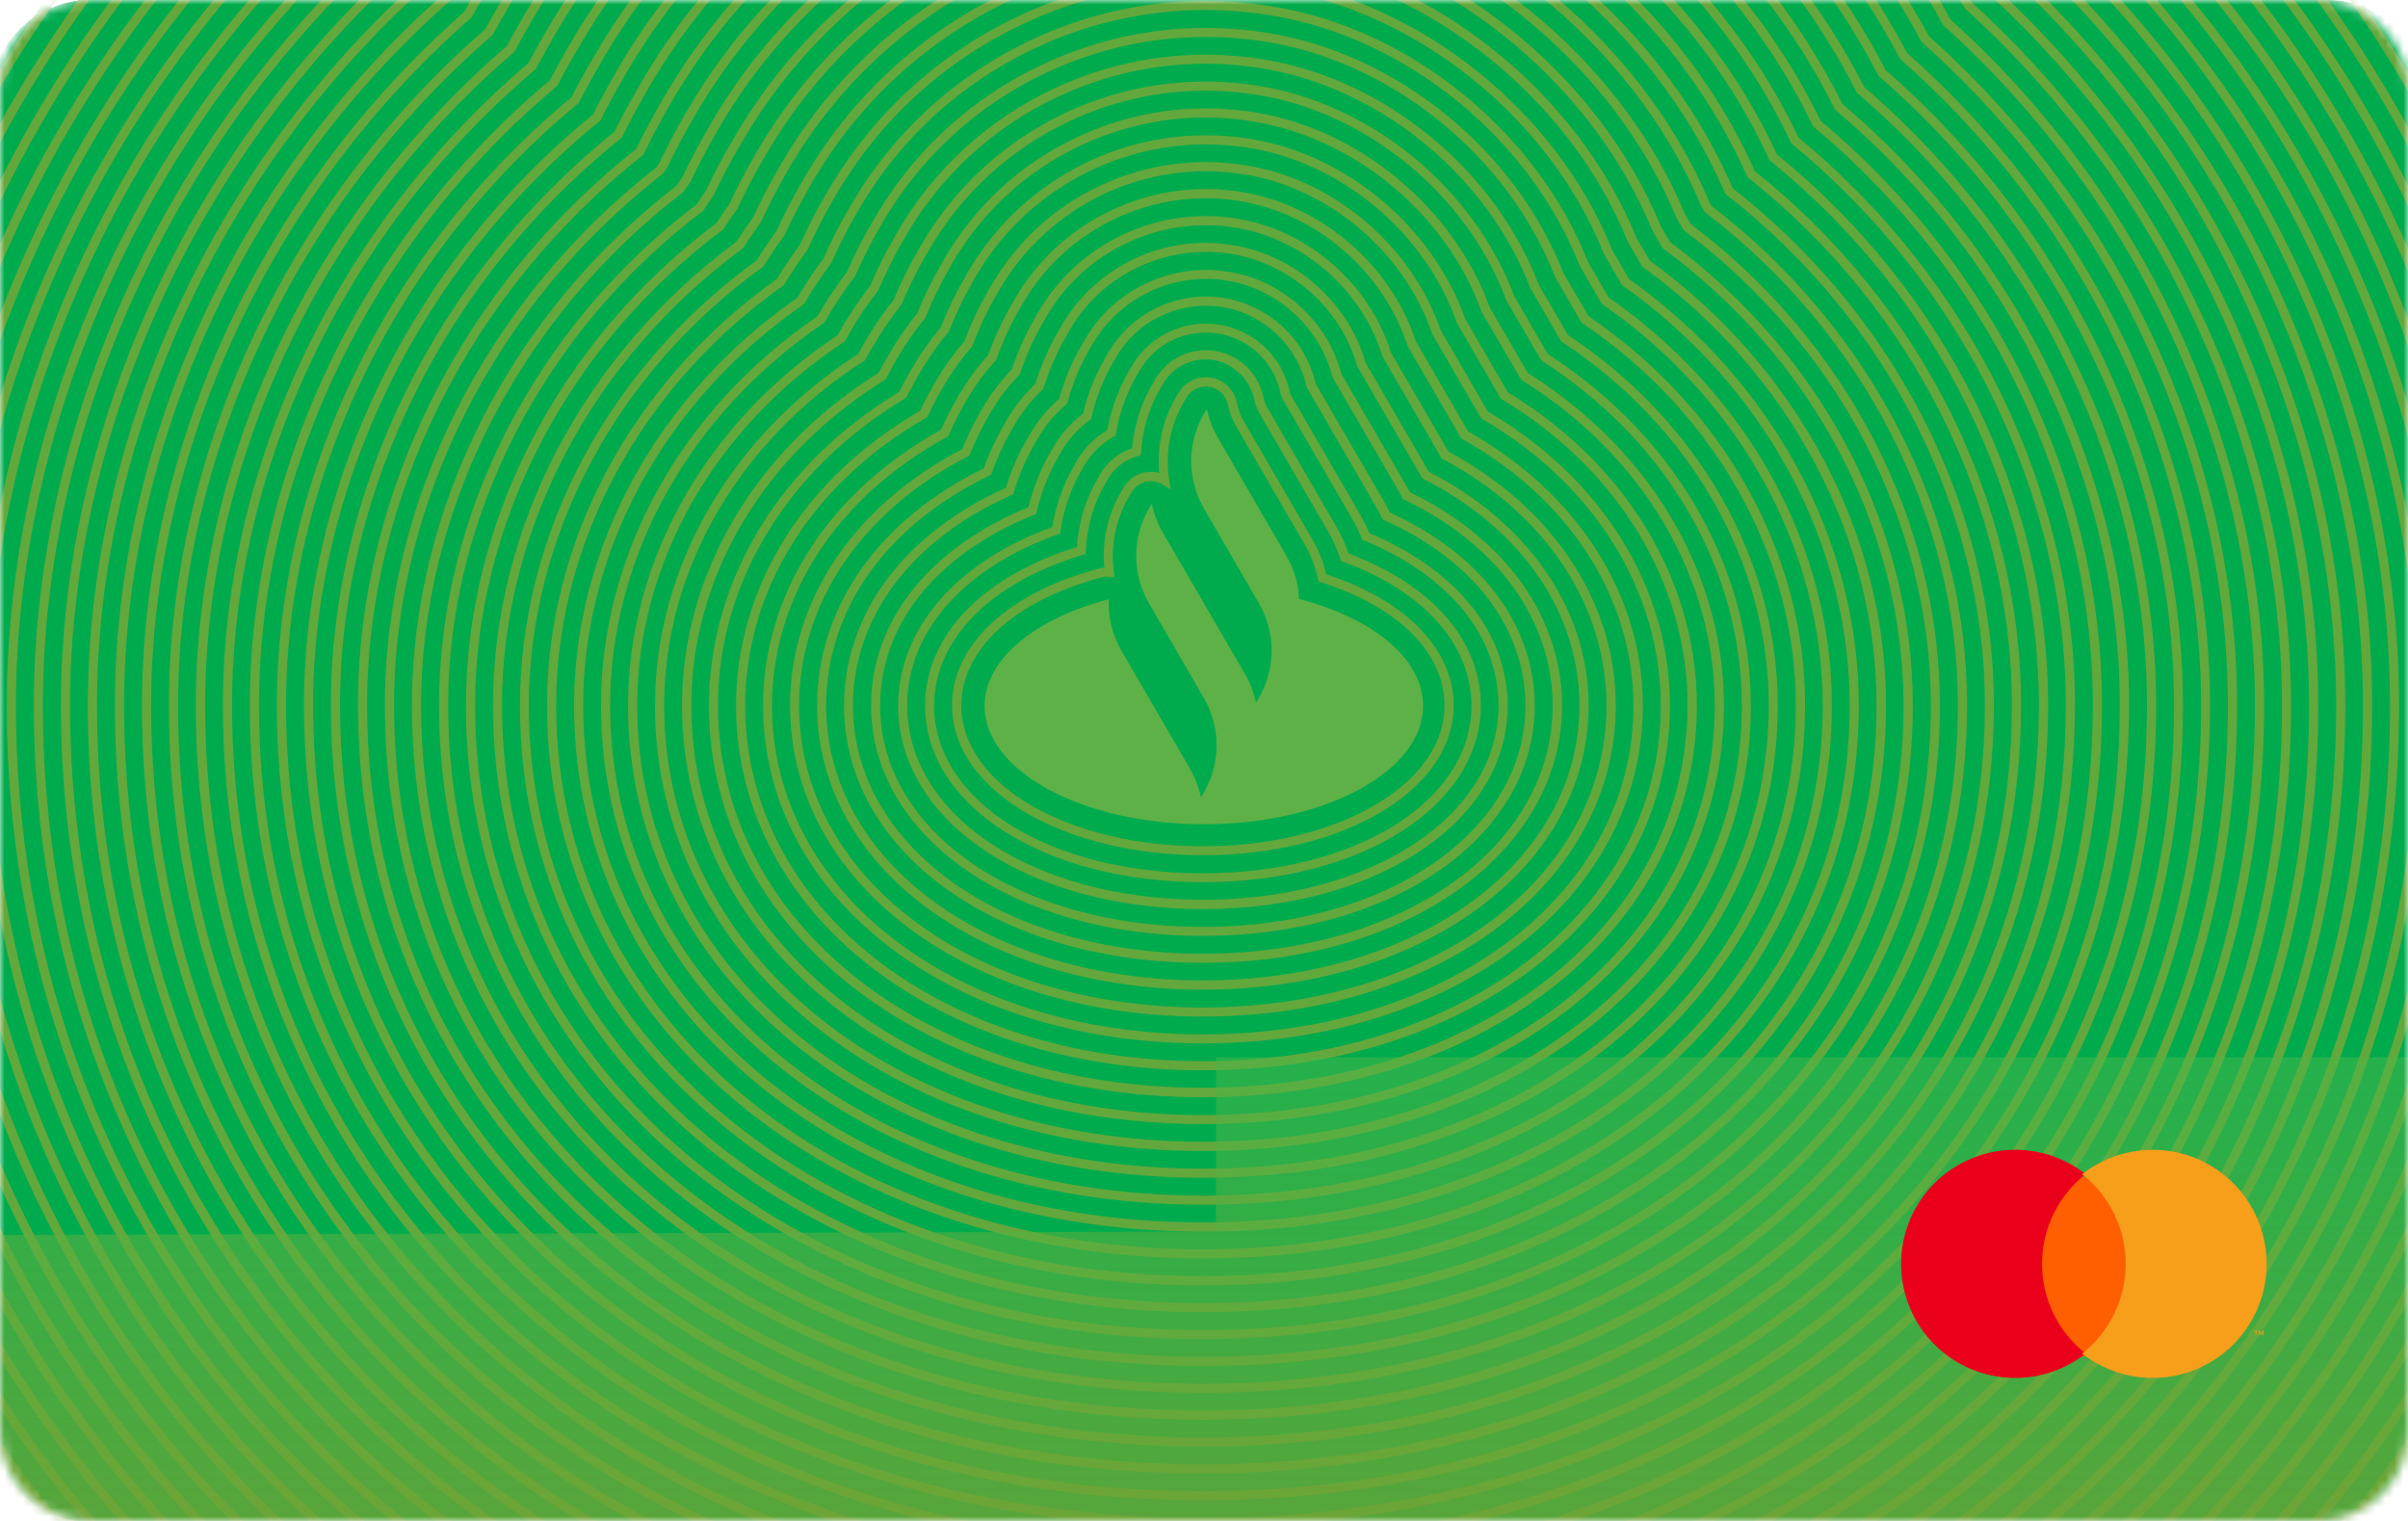 <svg width="266" height="168" viewBox="0 0 266 168" fill="none" xmlns="http://www.w3.org/2000/svg">
<mask id="mask0_8698_656" style="mask-type:alpha" maskUnits="userSpaceOnUse" x="0" y="0" width="266" height="168">
<path d="M256 0H10C4.477 0 0 4.477 0 10V158C0 163.523 4.477 168 10 168H256C261.523 168 266 163.523 266 158V10C266 4.477 261.523 0 256 0Z" fill="white"/>
</mask>
<g mask="url(#mask0_8698_656)">
<path d="M256 0H10C4.477 0 0 4.477 0 10V158C0 163.523 4.477 168 10 168H256C261.523 168 266 163.523 266 158V10C266 4.477 261.523 0 256 0Z" fill="#FF0000"/>
<g clip-path="url(#clip0_8698_656)">
<path d="M268 157.172V10.908C268 4.886 263.09 0 257.038 0H9.962C3.91 0 -1 4.886 -1 10.908V157.172C-1 163.194 3.91 168.08 9.962 168.08H257.024C263.09 168.08 268 163.194 268 157.172Z" fill="#00AB4E"/>
<path d="M132.879 242.427C32.333 242.427 -43.503 171.702 -43.503 77.925C-43.503 36.778 -25.522 -5.734 4.59 -35.815C32.304 -79.29 81.581 -106.295 133.197 -106.295H133.212C141.53 -106.295 149.907 -105.605 158.11 -104.254C197.681 -97.83 239.52 -69.905 262.238 -34.751C291.7 -4.771 309.276 37.339 309.276 77.925C309.276 100.906 304.77 122.866 295.859 143.188C287.223 162.921 274.745 180.469 258.786 195.344C242.828 210.219 224.01 221.846 202.852 229.909C181.059 238.216 157.518 242.427 132.879 242.427ZM133.212 -105.275H133.197C81.913 -105.275 32.954 -78.428 5.413 -35.225L5.384 -35.182L5.341 -35.139C-24.613 -5.246 -42.506 37.022 -42.506 77.925C-42.506 171.127 32.882 241.421 132.865 241.421C157.373 241.421 180.799 237.238 202.476 228.974C223.504 220.969 242.221 209.4 258.079 194.611C273.936 179.822 286.342 162.389 294.921 142.786C303.774 122.579 308.265 100.762 308.251 77.925C308.251 37.583 290.761 -4.283 261.458 -34.076L261.429 -34.119L261.4 -34.162C238.842 -69.1 197.248 -96.867 157.937 -103.262C149.791 -104.585 141.472 -105.275 133.212 -105.275Z" fill="#63A83C"/>
<path d="M132.88 239.624C33.936 239.624 -40.687 170.106 -40.687 77.924C-40.687 37.381 -22.937 -4.47 6.814 -34.047C33.994 -76.876 82.419 -103.479 133.197 -103.479H133.212C141.372 -103.479 149.589 -102.803 157.648 -101.481C196.598 -95.157 237.744 -67.635 260.028 -32.984C289.115 -3.507 306.474 37.956 306.474 77.924C306.474 170.106 231.837 239.624 132.88 239.624ZM133.212 -102.472H133.197C82.736 -102.472 34.629 -76.028 7.637 -33.458L7.608 -33.415L7.565 -33.372C-22.013 -3.981 -39.676 37.626 -39.676 77.924C-39.676 169.531 34.499 238.617 132.88 238.617C231.26 238.617 305.464 169.531 305.464 77.924C305.464 38.186 288.191 -3.033 259.263 -32.323L259.22 -32.366L259.191 -32.409C237.065 -66.844 196.18 -94.209 157.475 -100.489C149.488 -101.797 141.328 -102.472 133.212 -102.472Z" fill="#63A83C"/>
<path d="M132.88 236.822C35.539 236.822 -37.87 168.512 -37.87 77.925C-37.87 37.986 -20.337 -3.204 9.024 -32.293C35.655 -74.475 83.228 -100.689 133.197 -100.689H133.212C141.213 -100.689 149.286 -100.028 157.172 -98.735C195.53 -92.512 235.954 -65.392 257.805 -31.244C286.516 -2.256 303.659 38.546 303.659 77.911C303.659 168.512 230.234 236.822 132.88 236.822ZM133.212 -99.669H133.197C83.56 -99.669 36.305 -73.627 9.861 -31.704L9.832 -31.661L9.789 -31.618C-19.413 -2.716 -36.845 38.23 -36.845 77.925C-36.845 167.937 36.132 235.816 132.894 235.816C229.671 235.816 302.662 167.937 302.662 77.925C302.662 38.805 285.62 -1.753 257.068 -30.569L257.025 -30.612L256.996 -30.655C235.304 -64.587 195.126 -91.549 157.027 -97.729C149.171 -99.008 141.155 -99.669 133.212 -99.669Z" fill="#63A83C"/>
<path d="M132.879 234.019C37.142 234.019 -35.055 166.916 -35.055 77.925C-35.055 38.603 -17.753 -1.94 11.232 -30.526C37.344 -72.061 84.064 -97.873 133.197 -97.873H133.211C141.068 -97.873 148.968 -97.226 156.723 -95.947C194.46 -89.825 234.176 -63.107 255.594 -29.477C283.93 -0.977 300.841 39.164 300.841 77.925C300.841 166.916 228.631 234.019 132.879 234.019ZM133.226 -96.867H133.211C84.411 -96.867 37.979 -71.227 12.07 -29.937L12.041 -29.894L11.998 -29.851C-16.829 -1.452 -34.029 38.847 -34.029 77.925C-34.029 166.341 37.734 233.013 132.893 233.013C228.067 233.013 299.845 166.341 299.845 77.925C299.845 39.408 283.02 -0.503 254.858 -28.816L254.814 -28.859L254.785 -28.902C233.526 -62.331 194.056 -88.876 156.579 -94.97C148.866 -96.22 141.01 -96.867 133.226 -96.867Z" fill="#63A83C"/>
<path d="M132.88 231.059C38.847 231.059 -32.065 165.235 -32.065 77.94C-32.065 39.25 -15.008 -0.589 13.587 -28.657C39.121 -69.517 84.946 -94.912 133.212 -94.912C133.226 -94.912 133.255 -94.912 133.27 -94.912C140.953 -94.912 148.679 -94.28 156.247 -93.044C193.335 -87.022 232.3 -60.736 253.255 -27.637C281.186 0.331 297.867 39.782 297.867 77.911C297.867 99.296 293.65 119.748 285.317 138.676C277.229 157.043 265.56 173.369 250.641 187.224C235.722 201.079 218.117 211.901 198.332 219.403C177.925 227.135 155.915 231.059 132.88 231.059ZM133.255 -93.892C133.241 -93.892 133.226 -93.892 133.197 -93.892C85.264 -93.892 39.757 -68.669 14.411 -28.068L14.382 -28.011L14.338 -27.968C-14.084 -0.1 -31.053 39.495 -31.053 77.925C-31.053 164.646 39.424 230.038 132.88 230.038C155.799 230.038 177.694 226.143 197.956 218.454C217.612 210.995 235.101 200.245 249.934 186.491C264.766 172.737 276.348 156.511 284.378 138.273C292.653 119.475 296.842 99.167 296.842 77.911C296.842 40.026 280.262 0.82 252.49 -26.961L252.446 -27.005L252.418 -27.048C231.621 -59.945 192.901 -86.059 156.074 -92.038C148.549 -93.274 140.881 -93.892 133.255 -93.892Z" fill="#63A83C"/>
<path d="M132.879 228.083C40.536 228.083 -29.09 163.524 -29.09 77.925C-29.09 39.882 -12.265 0.733 15.926 -26.789C40.897 -66.973 85.812 -91.938 133.197 -91.938H133.211C140.736 -91.938 148.318 -91.32 155.741 -90.098C192.164 -84.177 230.407 -58.322 250.886 -25.755C278.427 1.696 294.863 40.443 294.863 77.939C294.863 98.908 290.718 118.957 282.529 137.525C274.586 155.533 263.133 171.558 248.474 185.14C233.816 198.721 216.543 209.328 197.118 216.686C177.116 224.246 155.496 228.083 132.879 228.083ZM133.211 -90.931C133.197 -90.931 133.197 -90.931 133.211 -90.931C86.144 -90.931 41.532 -66.125 16.764 -26.215L16.735 -26.157L16.692 -26.114C-11.34 1.236 -28.079 40.127 -28.079 77.925C-28.079 162.964 41.114 227.077 132.879 227.077C155.38 227.077 176.87 223.254 196.771 215.723C216.081 208.422 233.238 197.873 247.796 184.378C262.353 170.883 273.734 154.987 281.605 137.094C289.721 118.669 293.852 98.75 293.852 77.925C293.852 40.687 277.503 2.17 250.135 -25.093L250.092 -25.137L250.063 -25.18C229.728 -57.545 191.76 -83.228 155.582 -89.106C148.202 -90.314 140.678 -90.931 133.211 -90.931Z" fill="#63A83C"/>
<path d="M132.879 225.123C42.24 225.123 -26.101 161.843 -26.101 77.94C-26.101 40.544 -9.507 2.099 18.28 -24.906C42.673 -64.429 86.693 -88.962 133.197 -88.962H133.211C140.577 -88.962 147.985 -88.358 155.25 -87.165C191.038 -81.359 228.515 -55.935 248.532 -23.9C275.683 3.019 291.887 41.09 291.887 77.925C291.887 161.843 223.532 225.123 132.879 225.123ZM133.211 -87.956H133.197C87.025 -87.956 43.309 -63.581 19.103 -24.346L19.075 -24.288L19.031 -24.245C-8.597 2.573 -25.09 40.774 -25.09 77.925C-25.09 161.254 42.818 224.103 132.879 224.103C222.955 224.103 290.876 161.254 290.876 77.925C290.876 41.32 274.773 3.507 247.795 -23.239L247.752 -23.282L247.723 -23.325C227.851 -55.145 190.633 -80.411 155.105 -86.174C147.884 -87.352 140.519 -87.956 133.211 -87.956Z" fill="#63A83C"/>
<path d="M132.88 222.148C43.945 222.148 -23.11 160.147 -23.11 77.925C-23.11 41.161 -6.762 3.421 20.635 -23.052C44.45 -61.871 87.589 -85.987 133.212 -85.987H133.226C140.433 -85.987 147.683 -85.398 154.774 -84.22C189.912 -78.514 226.638 -53.521 246.193 -22.018C272.94 4.369 288.899 41.736 288.899 77.954C288.899 98.103 284.898 117.347 277.027 135.169C269.387 152.458 258.353 167.85 244.229 180.9C230.119 193.95 213.467 204.14 194.764 211.196C175.484 218.454 154.658 222.148 132.88 222.148ZM133.212 -84.981C87.907 -84.981 45.086 -61.023 21.458 -22.463L21.429 -22.406L21.386 -22.363C-5.852 3.938 -22.099 41.435 -22.099 77.939C-22.099 159.587 44.537 221.156 132.88 221.156C154.543 221.156 175.239 217.491 194.403 210.262C212.99 203.249 229.527 193.116 243.536 180.167C257.545 167.218 268.506 151.941 276.088 134.766C283.916 117.074 287.873 97.96 287.873 77.954C287.873 41.995 272.001 4.872 245.413 -21.342L245.37 -21.385L245.341 -21.443C225.959 -52.745 189.493 -77.58 154.601 -83.242C147.553 -84.406 140.361 -84.981 133.212 -84.981Z" fill="#63A83C"/>
<path d="M132.879 219.173C45.648 219.173 -20.136 158.451 -20.136 77.925C-20.136 41.809 -4.018 4.758 22.974 -21.184C46.226 -59.327 88.441 -83.026 133.197 -83.026H133.211C140.245 -83.026 147.336 -82.451 154.282 -81.302C188.77 -75.697 224.76 -51.135 243.838 -20.178C270.195 5.692 285.923 42.369 285.923 77.925C285.923 158.451 220.124 219.173 132.879 219.173ZM133.211 -82.02H133.197C88.773 -82.02 46.861 -58.493 23.812 -20.609L23.783 -20.551L23.74 -20.508C-3.108 5.261 -19.125 42.067 -19.125 77.925C-19.125 157.877 46.226 218.167 132.879 218.167C219.547 218.167 284.912 157.877 284.912 77.925C284.912 42.599 269.271 6.18 243.087 -19.502L243.044 -19.545L243.015 -19.603C224.081 -50.359 188.352 -74.763 154.124 -80.324C147.22 -81.445 140.187 -82.02 133.211 -82.02Z" fill="#63A83C"/>
<path d="M132.88 216.212C47.353 216.212 -17.145 156.77 -17.145 77.925C-17.145 42.455 -1.259 6.094 25.343 -19.316C48.003 -56.783 89.322 -80.052 133.198 -80.052H133.212C140.086 -80.052 147.004 -79.491 153.792 -78.37C187.63 -72.88 222.855 -48.735 241.485 -18.31C267.438 7.028 282.934 43.001 282.934 77.939C282.934 97.255 279.092 115.709 271.51 132.811C264.159 149.397 253.544 164.142 239.969 176.66C226.393 189.164 210.391 198.937 192.396 205.72C173.852 212.677 153.835 216.212 132.88 216.212ZM133.212 -79.046H133.198C89.654 -79.046 48.639 -55.936 26.167 -18.741L26.138 -18.683L26.094 -18.64C-0.349 6.597 -16.135 42.699 -16.135 77.925C-16.135 156.18 47.931 215.206 132.88 215.206C153.705 215.206 173.607 211.685 192.035 204.758C209.9 198.031 225.801 188.33 239.275 175.913C252.75 163.496 263.278 148.851 270.586 132.395C278.11 115.436 281.923 97.112 281.923 77.939C281.923 43.245 266.528 7.517 240.734 -17.634L240.691 -17.677L240.662 -17.735C222.19 -47.959 187.226 -71.917 153.633 -77.379C146.903 -78.485 140.029 -79.046 133.212 -79.046Z" fill="#63A83C"/>
<path d="M132.879 213.237C49.042 213.237 -14.171 155.074 -14.171 77.925C-14.171 43.088 1.47 7.445 27.683 -17.447C49.779 -54.239 90.203 -77.091 133.197 -77.091H133.212C139.927 -77.091 146.686 -76.545 153.301 -75.452C186.489 -70.063 220.977 -46.364 239.116 -16.456C264.679 8.365 279.944 43.634 279.944 77.925C279.944 96.824 276.189 114.89 268.751 131.619C261.545 147.845 251.146 162.289 237.845 174.519C224.544 186.764 208.86 196.322 191.211 202.947C173.043 209.774 153.416 213.237 132.879 213.237ZM133.212 -76.085C133.197 -76.085 133.197 -76.085 133.212 -76.085C90.535 -76.085 50.429 -53.391 28.52 -16.872L28.491 -16.815L28.448 -16.772C2.394 7.934 -13.16 43.332 -13.16 77.925C-13.16 154.499 49.62 212.231 132.879 212.231C153.286 212.231 172.798 208.796 190.85 202.013C208.369 195.431 223.937 185.931 237.152 173.786C250.352 161.642 260.678 147.313 267.827 131.217C275.193 114.617 278.933 96.695 278.933 77.94C278.933 43.892 263.769 8.854 238.365 -15.766L238.322 -15.809L238.293 -15.866C220.298 -45.544 186.084 -69.086 153.142 -74.446C146.571 -75.539 139.869 -76.085 133.212 -76.085Z" fill="#63A83C"/>
<path d="M132.879 210.262C50.746 210.262 -11.182 153.363 -11.182 77.925C-11.182 43.734 4.228 8.781 30.051 -15.579C51.57 -51.682 91.083 -74.116 133.211 -74.116C133.226 -74.116 133.226 -74.116 133.24 -74.116C139.782 -74.116 146.383 -73.584 152.838 -72.521C185.376 -67.232 219.113 -43.964 236.791 -14.602C261.963 9.687 276.983 44.266 276.983 77.925C276.969 153.378 215.026 210.262 132.879 210.262ZM133.226 -73.11C133.211 -73.11 133.211 -73.11 133.197 -73.11C91.401 -73.11 52.205 -50.848 30.874 -15.004L30.845 -14.947L30.787 -14.904C5.138 9.284 -10.171 43.993 -10.171 77.925C-10.171 152.803 51.324 209.256 132.879 209.256C214.449 209.256 275.958 152.803 275.958 77.925C275.958 44.51 261.025 10.175 236.025 -13.926L235.982 -13.97L235.953 -14.027C218.42 -43.173 184.958 -66.284 152.665 -71.529C146.253 -72.578 139.71 -73.11 133.226 -73.11Z" fill="#63A83C"/>
<path d="M132.88 207.302C52.451 207.302 -8.191 151.682 -8.191 77.925C-8.191 44.367 6.987 10.118 32.406 -13.71C53.347 -49.137 91.965 -71.155 133.212 -71.155H133.226C139.61 -71.155 146.037 -70.624 152.348 -69.589C184.251 -64.4 217.222 -41.563 234.437 -12.733C259.22 11.024 274.009 44.913 274.009 77.925C273.98 151.682 213.323 207.302 132.88 207.302ZM133.212 -70.149H133.197C92.283 -70.149 53.982 -48.304 33.229 -13.136L33.185 -13.078L33.128 -13.035C7.897 10.621 -7.18 44.625 -7.18 77.925C-7.18 151.107 53.029 206.296 132.88 206.296C212.745 206.296 272.969 151.107 272.969 77.925C272.969 45.157 258.267 11.512 233.657 -12.058L233.614 -12.101L233.585 -12.158C216.529 -40.773 183.817 -63.452 152.174 -68.597C145.921 -69.618 139.552 -70.149 133.212 -70.149Z" fill="#63A83C"/>
<path d="M132.879 204.326C54.155 204.326 -5.217 149.986 -5.217 77.924C-5.217 45.013 9.716 11.454 34.745 -11.843C55.108 -46.594 92.817 -68.195 133.183 -68.195H133.197C139.422 -68.195 145.689 -67.678 151.827 -66.672C183.08 -61.599 215.301 -39.178 232.039 -10.88C256.432 12.345 270.99 45.53 270.99 77.924C270.99 95.588 267.451 112.46 260.476 128.083C253.702 143.245 243.94 156.726 231.447 168.166C218.955 179.592 204.224 188.531 187.658 194.726C170.588 201.092 152.16 204.326 132.879 204.326ZM133.211 -67.175H133.197C93.163 -67.175 55.773 -45.746 35.597 -11.268L35.553 -11.21L35.496 -11.153C10.641 11.957 -4.206 45.257 -4.206 77.924C-4.206 149.411 54.733 203.32 132.879 203.32C170.703 203.32 205.466 190.572 230.768 167.419C243.16 156.079 252.85 142.699 259.566 127.666C266.484 112.173 269.993 95.43 269.993 77.924C269.993 45.789 255.537 12.834 231.303 -10.204L231.245 -10.248L231.216 -10.305C214.636 -38.388 182.676 -60.636 151.683 -65.666C145.588 -66.672 139.378 -67.175 133.211 -67.175Z" fill="#63A83C"/>
<path d="M132.879 201.366C55.859 201.366 -2.228 148.304 -2.228 77.939C-2.228 45.66 12.475 12.805 37.113 -9.946C56.899 -44.022 93.712 -65.191 133.197 -65.191H133.211C139.277 -65.191 145.372 -64.688 151.351 -63.711C181.954 -58.738 213.423 -36.749 229.685 -8.997C253.688 13.696 268.014 46.191 268.014 77.939C268.014 148.29 209.914 201.366 132.879 201.366ZM133.211 -64.2C94.044 -64.2 57.549 -43.202 37.951 -9.385L37.907 -9.313L37.849 -9.256C13.384 13.308 -1.217 45.904 -1.217 77.925C-1.217 147.715 56.437 200.345 132.879 200.345C209.35 200.345 267.004 147.715 267.004 77.925C267.004 46.421 252.778 14.171 228.934 -8.336L228.876 -8.379L228.833 -8.436C212.73 -35.988 181.52 -57.804 151.177 -62.734C145.27 -63.711 139.219 -64.2 133.211 -64.2Z" fill="#63A83C"/>
<path d="M132.88 198.391C57.549 198.391 0.748 146.608 0.748 77.939C0.748 46.306 15.234 14.142 39.468 -8.092L39.641 -8.408C58.878 -41.621 94.723 -62.245 133.183 -62.245C139.075 -62.245 145.025 -61.757 150.846 -60.808C180.799 -55.936 211.517 -34.392 227.302 -7.157C250.915 15.019 265.011 46.809 265.011 77.925C265.011 94.754 261.632 110.837 254.959 125.726C248.489 140.17 239.131 153.018 227.173 163.927C202.794 186.146 169.303 198.391 132.88 198.391ZM133.197 -61.239C95.099 -61.239 59.586 -40.802 40.536 -7.905L40.276 -7.459L40.218 -7.402C16.143 14.645 1.773 46.551 1.759 77.939C1.759 146.033 58.127 197.385 132.88 197.385C169.057 197.385 202.303 185.24 226.508 163.179C238.365 152.372 247.637 139.638 254.049 125.309C260.664 110.549 264.014 94.611 264.014 77.925C264.014 47.068 250.02 15.507 226.566 -6.482L226.508 -6.539L226.465 -6.597C210.838 -33.602 180.38 -54.987 150.672 -59.816C144.924 -60.75 139.046 -61.239 133.197 -61.239Z" fill="#63A83C"/>
<path d="M132.879 195.416C59.253 195.416 3.737 144.913 3.737 77.925C3.737 46.925 17.992 15.479 41.836 -6.223L42.24 -6.941C60.957 -39.221 95.806 -59.27 133.197 -59.27H133.211C138.945 -59.27 144.722 -58.795 150.369 -57.861C179.686 -53.104 209.639 -31.977 224.948 -5.274C248.171 16.37 262.036 47.471 262.036 77.954C262.05 144.913 206.52 195.416 132.879 195.416ZM133.211 -58.264C96.167 -58.264 61.65 -38.401 43.121 -6.438L42.63 -5.59L42.572 -5.533C18.887 15.982 4.748 47.184 4.734 77.925C4.734 144.338 59.816 194.41 132.865 194.41C205.928 194.41 261.025 144.338 261.025 77.925C261.025 47.701 247.261 16.845 224.197 -4.613L224.139 -4.67L224.096 -4.742C208.946 -31.215 179.239 -52.17 150.195 -56.898C144.606 -57.804 138.887 -58.264 133.211 -58.264Z" fill="#63A83C"/>
<path d="M132.879 192.455C60.957 192.455 6.727 143.217 6.727 77.939C6.727 47.586 20.735 16.83 44.19 -4.326C44.478 -4.829 44.84 -5.447 44.84 -5.447C63.008 -36.806 96.875 -56.295 133.211 -56.295H133.226C138.8 -56.295 144.404 -55.835 149.892 -54.93C164.002 -52.644 178.386 -46.508 191.485 -37.223C204.555 -27.953 215.315 -16.269 222.594 -3.42C245.441 17.692 259.075 48.103 259.075 77.939C259.06 143.217 204.815 192.455 132.879 192.455ZM133.226 -55.303H133.211C97.236 -55.303 63.715 -36.016 45.72 -4.958C45.72 -4.958 45.331 -4.283 45.042 -3.78L44.998 -3.708L44.941 -3.65C21.645 17.333 7.738 47.83 7.738 77.925C7.738 142.642 61.535 191.435 132.879 191.435C204.238 191.435 258.049 142.628 258.064 77.925C258.064 48.333 244.531 18.166 221.857 -2.745L221.799 -2.802L221.756 -2.874C207.083 -28.816 178.141 -49.339 149.733 -53.952C144.288 -54.843 138.728 -55.303 133.226 -55.303Z" fill="#63A83C"/>
<path d="M132.879 189.48C62.662 189.48 9.702 141.521 9.702 77.925C9.702 48.204 23.48 18.167 46.544 -2.457C46.804 -2.917 47.411 -3.981 47.411 -3.981C65.059 -34.435 97.929 -53.334 133.197 -53.334C133.197 -53.334 133.197 -53.334 133.212 -53.334C138.613 -53.334 144.072 -52.889 149.401 -52.012C177.419 -47.456 205.87 -27.191 220.226 -1.566C242.683 19.015 256.086 48.721 256.086 77.94C256.086 141.521 203.112 189.48 132.879 189.48ZM48.292 -3.478C48.292 -3.478 47.613 -2.299 47.382 -1.897L47.339 -1.825L47.281 -1.767C24.39 18.67 10.713 48.463 10.713 77.925C10.713 140.946 63.225 188.474 132.879 188.474C202.534 188.474 255.075 140.946 255.075 77.94C255.075 48.98 241.773 19.517 219.475 -0.876L219.417 -0.934L219.374 -1.006C205.191 -26.415 177 -46.507 149.242 -51.02C143.957 -51.882 138.57 -52.328 133.212 -52.328C133.212 -52.328 133.212 -52.328 133.197 -52.328C98.29 -52.328 65.767 -33.616 48.292 -3.478Z" fill="#63A83C"/>
<path d="M132.879 186.505C64.351 186.505 12.691 139.825 12.691 77.925C12.691 48.864 26.224 19.517 48.898 -0.575C49.187 -1.093 49.476 -1.596 49.764 -2.099L49.995 -2.501C67.109 -32.021 98.983 -50.374 133.182 -50.374C133.182 -50.374 133.182 -50.374 133.197 -50.374C138.439 -50.374 143.725 -49.943 148.896 -49.095C162.37 -46.91 176.076 -41.032 188.496 -32.122C200.887 -23.24 211.026 -12.03 217.828 0.287C239.91 20.322 253.081 49.339 253.081 77.925C253.096 139.839 201.407 186.505 132.879 186.505ZM133.197 -49.354C99.344 -49.354 67.803 -31.202 50.877 -1.984L50.645 -1.581C50.342 -1.064 50.039 -0.532 49.75 -0L49.707 0.072L49.649 0.129C27.134 20.034 13.702 49.109 13.702 77.925C13.702 139.25 64.943 185.499 132.879 185.499C200.83 185.499 252.085 139.25 252.085 77.925C252.085 49.597 239 20.825 217.106 0.977L217.048 0.92L217.005 0.848C203.299 -24.016 175.874 -43.691 148.751 -48.089C143.624 -48.937 138.396 -49.354 133.197 -49.354Z" fill="#63A83C"/>
<path d="M132.879 183.545C66.069 183.545 15.681 138.144 15.681 77.925C15.681 49.497 28.982 20.854 51.281 1.308C51.656 0.633 52.017 -0.014 52.364 -0.618L52.595 -1.02C69.189 -29.635 100.066 -47.398 133.211 -47.398C133.211 -47.398 133.211 -47.398 133.226 -47.398C138.309 -47.398 143.422 -46.982 148.433 -46.163C161.59 -44.021 174.935 -38.272 187.023 -29.563C199.067 -20.868 208.903 -9.902 215.459 2.156C237.151 21.659 250.106 49.986 250.106 77.925C250.106 107.057 238.191 133.832 216.542 153.321C194.894 172.809 165.186 183.545 132.879 183.545ZM133.211 -46.392C100.427 -46.392 69.868 -28.816 53.476 -0.517L53.245 -0.115C52.884 0.503 52.508 1.164 52.118 1.869L52.075 1.941L52.003 1.998C29.892 21.371 16.692 49.756 16.692 77.925C16.692 137.554 66.647 182.539 132.879 182.539C164.941 182.539 194.403 171.903 215.864 152.588C237.296 133.286 249.11 106.77 249.095 77.939C249.095 50.245 236.242 22.176 214.723 2.846L214.665 2.788L214.622 2.717C201.421 -21.615 174.761 -40.845 148.274 -45.156C143.306 -45.99 138.237 -46.392 133.211 -46.392Z" fill="#63A83C"/>
<path d="M132.879 180.57C67.76 180.57 18.656 136.448 18.656 77.925C18.656 50.13 31.726 22.205 53.635 3.191C54.054 2.415 54.487 1.639 54.935 0.863L55.181 0.446C71.226 -27.234 101.121 -44.438 133.197 -44.438H133.212C138.122 -44.438 143.076 -44.035 147.928 -43.23C160.782 -41.146 173.78 -35.527 185.521 -27.004C197.234 -18.496 206.751 -7.775 213.077 4.01C234.394 22.981 247.117 50.604 247.117 77.925C247.117 106.238 235.506 132.251 214.406 151.208C193.32 170.15 164.363 180.57 132.879 180.57ZM133.212 -43.417C101.482 -43.417 71.919 -26.415 56.062 0.964L55.816 1.38C55.354 2.171 54.906 2.961 54.487 3.752L54.444 3.838L54.372 3.895C32.636 22.723 19.667 50.403 19.667 77.925C19.667 135.873 68.337 179.564 132.879 179.564C164.118 179.564 192.829 169.231 213.727 150.461C234.61 131.705 246.106 105.951 246.106 77.925C246.106 50.863 233.484 23.484 212.34 4.7L212.268 4.643L212.225 4.557C199.516 -19.243 173.606 -38.042 147.769 -42.239C142.975 -43.015 138.079 -43.417 133.212 -43.417Z" fill="#63A83C"/>
<path d="M132.879 177.609C69.463 177.609 21.631 134.766 21.631 77.939C21.631 50.791 34.47 23.57 55.989 5.088C56.494 4.154 57 3.234 57.505 2.372L57.751 1.94C73.262 -24.834 102.175 -41.463 133.182 -41.463C133.197 -41.463 133.211 -41.463 133.226 -41.463C137.963 -41.463 142.743 -41.075 147.422 -40.313C159.958 -38.272 172.609 -32.797 184.019 -24.447C195.385 -16.14 204.599 -5.648 210.679 5.878C231.62 24.318 244.127 51.236 244.127 77.925C244.127 105.419 232.819 130.685 212.268 149.081C191.745 167.477 163.54 177.609 132.879 177.609ZM133.254 -40.457C133.24 -40.457 133.226 -40.457 133.211 -40.457C102.55 -40.457 73.984 -24.015 58.646 2.443L58.401 2.875C57.881 3.766 57.361 4.7 56.855 5.648L56.812 5.735L56.74 5.792C35.394 24.073 22.656 51.05 22.656 77.939C22.656 134.191 70.041 176.603 132.893 176.603C163.309 176.603 191.269 166.571 211.618 148.348C231.952 130.138 243.145 105.131 243.145 77.939C243.145 51.509 230.739 24.835 209.971 6.583L209.899 6.525L209.856 6.439C197.638 -16.815 172.494 -35.197 147.292 -39.293C142.656 -40.069 137.934 -40.457 133.254 -40.457Z" fill="#63A83C"/>
<path d="M132.88 174.634C71.168 174.634 24.621 133.056 24.621 77.925C24.621 51.408 37.244 24.892 58.373 6.97C58.921 5.935 59.513 4.886 60.105 3.852L60.351 3.42C75.328 -22.435 103.244 -38.488 133.197 -38.488C137.79 -38.488 142.411 -38.115 146.946 -37.367C159.179 -35.384 171.484 -30.023 182.532 -21.889C193.551 -13.768 202.462 -3.536 208.282 7.732C228.862 25.64 241.138 51.868 241.138 77.925C241.153 133.056 194.606 174.634 132.88 174.634ZM133.212 -37.482C133.212 -37.482 133.197 -37.482 133.212 -37.482C103.62 -37.482 76.035 -21.616 61.246 3.923L61.001 4.355C60.394 5.418 59.802 6.482 59.239 7.531L59.196 7.617L59.123 7.674C38.139 25.424 25.632 51.681 25.632 77.925C25.632 132.481 71.746 173.628 132.88 173.628C194.028 173.628 240.156 132.481 240.156 77.925C240.156 52.127 227.981 26.142 207.575 8.436L207.502 8.379L207.459 8.292C195.732 -14.43 171.354 -32.38 146.802 -36.376C142.31 -37.109 137.747 -37.482 133.212 -37.482Z" fill="#63A83C"/>
<path d="M132.879 171.659C72.858 171.659 27.596 131.36 27.596 77.925C27.61 52.055 39.987 26.258 60.74 8.868C61.39 7.646 62.04 6.453 62.69 5.332L62.95 4.887C77.392 -20.049 104.313 -35.527 133.197 -35.527C133.197 -35.527 133.197 -35.527 133.211 -35.527C137.645 -35.527 142.108 -35.168 146.469 -34.449C158.384 -32.509 170.342 -27.292 181.058 -19.33C191.731 -11.397 200.324 -1.394 205.913 9.601C226.118 26.962 238.177 52.501 238.177 77.925C238.177 131.36 192.901 171.659 132.879 171.659ZM133.211 -34.521C133.211 -34.521 133.197 -34.521 133.211 -34.521C104.674 -34.521 78.086 -19.23 63.831 5.39L63.571 5.835C62.907 6.971 62.242 8.163 61.593 9.414L61.549 9.5L61.477 9.558C40.911 26.775 28.621 52.314 28.607 77.925C28.607 130.785 73.435 170.653 132.879 170.653C192.323 170.653 237.166 130.785 237.166 77.925C237.166 52.745 225.208 27.465 205.177 10.29L205.104 10.219L205.061 10.132C193.825 -12.043 170.227 -29.563 146.31 -33.443C141.992 -34.162 137.587 -34.521 133.211 -34.521Z" fill="#63A83C"/>
<path d="M132.879 168.698C74.561 168.698 30.585 129.678 30.585 77.925C30.585 52.702 42.745 27.594 63.123 10.75C63.802 9.413 64.538 8.091 65.275 6.812L65.535 6.367C79.443 -17.635 105.367 -32.553 133.197 -32.553C133.197 -32.553 133.197 -32.553 133.211 -32.553C137.472 -32.553 141.775 -32.208 145.978 -31.504C157.575 -29.621 169.201 -24.519 179.57 -16.758C189.897 -9.04 198.172 0.733 203.501 11.469C223.345 28.284 235.187 53.119 235.187 77.925C235.187 102.961 224.789 125.97 205.884 142.728C186.994 159.471 161.07 168.698 132.879 168.698ZM133.197 -31.547C105.713 -31.547 80.122 -16.83 66.402 6.87L66.142 7.315C65.391 8.609 64.654 9.96 63.961 11.296L63.917 11.382L63.831 11.454C43.655 28.126 31.596 52.975 31.596 77.925C31.596 129.103 75.139 167.692 132.879 167.692C160.825 167.692 186.517 158.566 205.205 141.98C223.879 125.424 234.176 102.673 234.162 77.925C234.162 53.377 222.42 28.787 202.765 12.159L202.678 12.087L202.635 11.986C191.919 -9.673 169.071 -26.761 145.805 -30.541C141.66 -31.202 137.414 -31.547 133.197 -31.547Z" fill="#63A83C"/>
<path d="M132.88 165.724C76.266 165.724 33.575 127.983 33.575 77.925C33.575 53.349 45.504 28.945 65.507 12.648C66.258 11.153 67.052 9.701 67.861 8.293L68.121 7.833C81.494 -15.234 106.436 -29.577 133.197 -29.577C137.299 -29.577 141.444 -29.247 145.488 -28.571C156.781 -26.732 168.046 -21.773 178.069 -14.199C188.049 -6.668 196.006 2.86 201.104 13.338C220.573 29.607 232.198 53.752 232.198 77.925C232.198 102.142 222.103 124.404 203.747 140.616C185.42 156.813 160.248 165.724 132.88 165.724ZM133.197 -28.571C106.797 -28.571 82.188 -14.415 69.002 8.365L68.742 8.825C67.919 10.233 67.124 11.713 66.359 13.223L66.316 13.323L66.229 13.395C46.414 29.477 34.586 53.608 34.586 77.925C34.586 127.408 76.844 164.718 132.88 164.718C160.002 164.718 184.929 155.893 203.083 139.854C221.208 123.844 231.202 101.84 231.188 77.925C231.188 54.01 219.663 30.124 200.368 14.027L200.281 13.956L200.238 13.855C195.227 3.478 187.341 -5.95 177.463 -13.423C167.57 -20.896 156.464 -25.797 145.329 -27.608C141.328 -28.241 137.241 -28.585 133.197 -28.571Z" fill="#63A83C"/>
<path d="M132.879 162.763C77.97 162.763 36.55 126.301 36.55 77.939C36.55 53.995 48.262 30.311 67.875 14.559C68.684 12.935 69.536 11.325 70.431 9.802L70.691 9.342C83.545 -12.834 107.475 -26.602 133.182 -26.602C137.125 -26.602 141.097 -26.272 144.982 -25.64C155.972 -23.858 166.89 -19.014 176.567 -11.641C186.2 -4.297 193.84 4.987 198.678 15.206C217.799 30.943 229.208 54.383 229.208 77.939C229.208 101.337 219.417 122.837 201.609 138.503C183.846 154.139 159.424 162.763 132.879 162.763ZM133.197 -25.611C107.851 -25.611 84.238 -12.029 71.572 9.83L71.312 10.29C70.417 11.842 69.55 13.452 68.741 15.091L68.698 15.191L68.611 15.263C49.172 30.828 37.561 54.254 37.561 77.925C37.561 125.712 78.533 161.742 132.879 161.742C159.178 161.742 183.355 153.22 200.945 137.727C218.536 122.277 228.212 101.035 228.198 77.939C228.198 54.642 216.889 31.46 197.956 15.91L197.869 15.838L197.826 15.737C193.06 5.619 185.506 -3.579 175.96 -10.851C166.414 -18.123 155.654 -22.909 144.837 -24.662C140.996 -25.295 137.082 -25.611 133.197 -25.611Z" fill="#63A83C"/>
<path d="M132.88 159.788C79.66 159.788 39.54 124.591 39.54 77.925C39.54 54.628 51.022 31.647 70.273 16.456C71.168 14.631 72.093 12.892 73.031 11.282L73.306 10.808C85.625 -10.448 108.574 -23.656 133.212 -23.656C136.996 -23.656 140.794 -23.34 144.52 -22.736C155.193 -20.997 165.779 -16.283 175.094 -9.097C184.381 -1.94 191.703 7.1 196.281 17.059C215.041 32.251 226.248 54.987 226.248 77.925C226.234 124.591 186.099 159.788 132.88 159.788ZM133.198 -22.65C108.92 -22.65 86.304 -9.644 74.158 11.296L73.883 11.771C72.945 13.395 72.006 15.148 71.111 16.988L71.067 17.088L70.981 17.16C51.931 32.179 40.551 54.901 40.551 77.925C40.551 124.016 80.238 158.782 132.88 158.782C185.522 158.782 225.223 124.016 225.223 77.925C225.223 55.246 214.132 32.768 195.544 17.764L195.458 17.692L195.414 17.591C190.908 7.732 183.673 -1.207 174.473 -8.293C165.274 -15.378 154.861 -20.02 144.347 -21.73C140.679 -22.334 136.924 -22.65 133.198 -22.65Z" fill="#63A83C"/>
<path d="M132.879 156.828C81.364 156.828 42.515 122.91 42.515 77.94C42.515 55.347 53.722 33.128 72.511 18.483C72.612 18.339 72.713 18.195 72.8 18.052C73.695 16.198 74.634 14.416 75.602 12.763L75.876 12.289C87.661 -8.048 109.627 -20.681 133.197 -20.681C133.197 -20.681 133.197 -20.681 133.212 -20.681C136.822 -20.681 140.461 -20.379 144.029 -19.804C154.398 -18.122 164.623 -13.538 173.606 -6.539C182.532 0.417 189.536 9.227 193.854 18.914C212.268 33.559 223.258 55.606 223.258 77.911C223.258 122.91 184.395 156.828 132.879 156.828ZM133.197 -19.675C109.989 -19.675 88.354 -7.243 76.757 12.777L76.483 13.252C75.529 14.89 74.591 16.658 73.71 18.497L73.666 18.569C73.551 18.742 73.421 18.914 73.305 19.087L73.262 19.158L73.204 19.202C54.617 33.674 43.526 55.62 43.526 77.925C43.526 122.32 81.942 155.807 132.879 155.807C183.817 155.807 222.248 122.32 222.248 77.925C222.248 55.879 211.358 34.091 193.118 19.633L193.017 19.561L192.973 19.446C188.727 9.86 181.809 1.15 172.971 -5.734C164.132 -12.618 154.066 -17.145 143.855 -18.798C140.346 -19.373 136.764 -19.675 133.197 -19.675Z" fill="#63A83C"/>
<path d="M132.879 153.852C83.068 153.852 45.504 121.213 45.504 77.925C45.504 56.065 56.422 34.622 74.72 20.523C74.951 20.193 75.168 19.862 75.399 19.531C76.266 17.721 77.204 15.938 78.187 14.243L78.461 13.754C89.711 -5.663 110.681 -17.721 133.182 -17.721C136.634 -17.721 140.115 -17.433 143.523 -16.873C163.901 -13.567 183.138 1.566 191.399 20.796C209.466 34.881 220.254 56.237 220.254 77.925C220.269 121.213 182.705 153.852 132.879 153.852ZM133.197 -16.7C111.043 -16.7 90.419 -4.829 79.342 14.271L79.067 14.76C78.085 16.456 77.147 18.224 76.295 20.02L76.28 20.063L76.251 20.092C76.006 20.437 75.76 20.796 75.515 21.17L75.471 21.242L75.399 21.27C57.318 35.182 46.515 56.352 46.515 77.925C46.515 120.638 83.646 152.846 132.879 152.846C182.127 152.846 219.258 120.638 219.258 77.925C219.258 56.496 208.571 35.398 190.691 21.5L190.59 21.414L190.532 21.299C182.416 2.328 163.468 -12.619 143.364 -15.881C140.014 -16.427 136.591 -16.7 133.197 -16.7Z" fill="#63A83C"/>
<path d="M132.88 150.891C84.773 150.891 48.494 119.532 48.494 77.939C48.494 56.812 59.124 36.131 76.931 22.593C77.277 22.076 77.638 21.558 77.985 21.055C78.852 19.215 79.79 17.433 80.772 15.752L81.061 15.263C91.777 -3.234 111.765 -14.717 133.212 -14.717C136.505 -14.717 139.812 -14.444 143.062 -13.912C162.645 -10.721 181.044 3.852 188.843 22.363L189.074 22.765C206.752 36.289 217.294 56.928 217.294 77.954C217.28 119.517 181.001 150.891 132.88 150.891ZM133.212 -13.739C133.212 -13.739 133.198 -13.739 133.212 -13.739C112.126 -13.739 92.471 -2.443 81.928 15.737L81.639 16.226C80.671 17.893 79.733 19.661 78.88 21.486L78.866 21.529L78.837 21.572C78.462 22.104 78.086 22.65 77.725 23.197L77.682 23.268L77.61 23.326C60.005 36.677 49.505 57.086 49.505 77.925C49.505 118.943 85.351 149.871 132.88 149.871C180.423 149.871 216.283 118.943 216.283 77.911C216.283 57.157 205.856 36.792 188.367 23.455L188.294 23.398L187.919 22.737C180.25 4.527 162.154 -9.816 142.888 -12.949C139.696 -13.466 136.447 -13.739 133.212 -13.739Z" fill="#63A83C"/>
<path d="M132.879 147.917C86.462 147.917 51.469 117.836 51.469 77.925C51.469 57.532 61.809 37.612 79.14 24.634C79.602 23.916 80.093 23.211 80.57 22.536C81.393 20.768 82.332 18.972 83.343 17.218L83.632 16.715C89.495 6.64 98.175 -1.322 108.746 -6.294C119.333 -11.281 131.016 -12.905 142.556 -10.994C161.258 -7.947 178.777 5.979 186.142 23.671L186.763 24.749C204.007 37.727 214.29 57.603 214.29 77.94C214.304 117.822 179.296 147.917 132.879 147.917ZM133.154 -10.764C124.907 -10.764 116.747 -8.953 109.18 -5.389C98.796 -0.502 90.26 7.316 84.513 17.233L84.224 17.736C83.213 19.475 82.288 21.257 81.465 23.01L81.451 23.053L81.422 23.096C80.916 23.801 80.411 24.534 79.934 25.267L79.891 25.338L79.819 25.396C62.705 38.187 52.48 57.833 52.48 77.94C52.48 117.262 87.04 146.925 132.879 146.925C178.719 146.925 213.293 117.276 213.293 77.94C213.293 57.891 203.126 38.273 186.084 25.497L185.998 25.439L185.218 24.102C177.997 6.684 160.782 -7.013 142.397 -10.002C139.321 -10.52 136.23 -10.764 133.154 -10.764Z" fill="#63A83C"/>
<path d="M132.879 144.941C88.166 144.941 54.458 116.125 54.458 77.925C54.458 58.264 64.51 39.12 81.364 26.689C81.985 25.726 82.591 24.835 83.183 24.03C84.007 22.248 84.931 20.451 85.942 18.698L86.231 18.195C91.777 8.637 99.994 1.092 110.017 -3.622C120.04 -8.336 131.117 -9.888 142.064 -8.077C159.871 -5.174 176.509 8.106 183.456 24.978L184.481 26.746C201.277 39.163 211.3 58.292 211.3 77.925C211.315 96.407 203.328 113.409 188.828 125.783C174.357 138.143 154.485 144.941 132.879 144.941ZM133.153 -7.804C125.34 -7.804 117.614 -6.08 110.45 -2.716C100.615 1.911 92.542 9.313 87.097 18.698L86.808 19.201C85.812 20.94 84.888 22.722 84.064 24.49L84.05 24.533L84.021 24.576C83.415 25.395 82.794 26.315 82.158 27.307L82.1 27.393L82.028 27.45C65.391 39.681 55.455 58.551 55.455 77.925C55.455 115.55 88.729 143.935 132.865 143.935C154.239 143.935 173.866 137.223 188.164 125.022C202.433 112.849 210.289 96.12 210.275 77.925C210.275 58.58 200.367 39.724 183.773 27.493L183.687 27.436L182.502 25.395C175.686 8.81 159.366 -4.24 141.877 -7.086C138.988 -7.56 136.056 -7.804 133.153 -7.804Z" fill="#63A83C"/>
<path d="M132.88 141.981C89.871 141.981 57.434 114.445 57.434 77.94C57.434 58.998 67.211 40.63 83.574 28.773C84.267 27.652 85.004 26.574 85.755 25.568C86.578 23.743 87.517 21.947 88.513 20.222L88.802 19.719C94.044 10.65 101.829 3.522 111.303 -0.934C120.777 -5.389 131.248 -6.855 141.588 -5.144C158.5 -2.399 174.242 10.233 180.784 26.287L182.228 28.773C198.591 40.645 208.34 59.012 208.34 77.925C208.34 114.445 175.903 141.981 132.88 141.981ZM133.154 -4.828C125.774 -4.828 118.495 -3.204 111.722 -0.028C102.435 4.341 94.81 11.34 89.683 20.193L89.394 20.696C88.398 22.421 87.473 24.203 86.65 26L86.621 26.043L86.592 26.086C85.827 27.121 85.09 28.213 84.368 29.363L84.311 29.449L84.224 29.506C68.063 41.176 58.416 59.285 58.416 77.925C58.416 113.87 90.419 140.961 132.851 140.961C175.296 140.961 207.3 113.855 207.3 77.925C207.3 59.285 197.653 41.191 181.506 29.521L181.42 29.463L179.817 26.704C173.448 10.952 158.009 -1.451 141.415 -4.153C138.671 -4.613 135.912 -4.828 133.154 -4.828Z" fill="#63A83C"/>
<path d="M132.879 139.006C91.575 139.006 60.423 112.749 60.423 77.925C60.423 59.716 69.911 42.11 85.812 30.814C86.606 29.521 87.459 28.256 88.354 27.049C89.177 25.223 90.102 23.413 91.098 21.688L91.401 21.17C96.341 12.662 103.648 5.951 112.574 1.754C121.499 -2.443 131.348 -3.822 141.082 -2.213C157.099 0.389 171.96 12.36 178.083 27.595L179.946 30.814C195.847 42.11 205.336 59.716 205.336 77.94C205.336 94.798 197.956 110.291 184.568 121.559C171.209 132.812 152.838 139.006 132.879 139.006ZM133.154 -1.868C126.221 -1.868 119.361 -0.344 112.992 2.659C104.255 6.77 97.091 13.338 92.268 21.674L91.965 22.191C90.968 23.916 90.058 25.698 89.249 27.509L89.221 27.566L89.192 27.609C88.282 28.831 87.415 30.124 86.621 31.432L86.563 31.518L86.477 31.576C70.792 42.685 61.434 60.018 61.434 77.925C61.434 112.174 92.152 138 132.879 138C152.607 138 170.732 131.892 183.918 120.783C197.089 109.702 204.339 94.482 204.325 77.925C204.325 60.004 194.952 42.671 179.268 31.561L179.181 31.504L177.159 27.997C171.18 13.079 156.608 1.323 140.924 -1.221C138.338 -1.652 135.739 -1.868 133.154 -1.868Z" fill="#63A83C"/>
<path d="M132.879 136.045C93.278 136.045 63.412 111.066 63.412 77.939C63.412 60.463 72.626 43.633 88.065 32.897C88.946 31.402 89.913 29.951 90.953 28.571C91.762 26.732 92.686 24.921 93.697 23.182L94.001 22.664C98.622 14.688 105.497 8.379 113.859 4.441C122.221 0.488 131.478 -0.791 140.606 0.718C155.727 3.176 169.707 14.501 175.397 28.887L177.693 32.854C193.132 43.59 202.36 60.434 202.36 77.925C202.36 111.052 172.494 136.045 132.879 136.045ZM133.168 1.106C126.669 1.106 120.242 2.529 114.292 5.346C106.103 9.198 99.388 15.349 94.867 23.153L94.564 23.67C93.567 25.395 92.643 27.192 91.849 29.017L91.82 29.074L91.791 29.117C90.737 30.512 89.755 31.977 88.874 33.486L88.816 33.587L88.729 33.645C73.507 44.194 64.423 60.75 64.423 77.925C64.423 110.477 93.856 135.024 132.879 135.024C171.916 135.024 201.349 110.477 201.349 77.925C201.349 60.736 192.251 44.165 177.029 33.616L176.942 33.558L174.472 29.29C168.912 15.191 155.235 4.11 140.447 1.71C138.02 1.308 135.594 1.106 133.168 1.106Z" fill="#63A83C"/>
<path d="M132.879 133.07C94.969 133.07 66.388 109.371 66.388 77.925C66.388 61.182 75.327 45.114 90.304 34.938L90.463 34.665C91.387 33.07 92.427 31.518 93.553 30.066C94.362 28.212 95.272 26.402 96.283 24.663L96.586 24.145C100.905 16.686 107.317 10.808 115.144 7.129C122.958 3.45 131.609 2.242 140.129 3.651C154.355 5.965 167.44 16.629 172.711 30.181L175.469 34.924C190.46 45.099 199.4 61.167 199.4 77.939C199.386 109.371 170.79 133.07 132.879 133.07ZM133.168 4.082C127.103 4.082 121.124 5.418 115.563 8.034C107.938 11.627 101.67 17.376 97.453 24.648L97.15 25.166C96.153 26.89 95.243 28.701 94.449 30.526L94.42 30.584L94.377 30.627C93.265 32.064 92.239 33.602 91.329 35.169L91.055 35.643L90.954 35.715C76.208 45.703 67.399 61.483 67.399 77.925C67.399 108.782 95.546 132.064 132.879 132.064C170.213 132.064 198.375 108.796 198.375 77.925C198.375 61.455 189.551 45.674 174.791 35.686L174.69 35.614L171.772 30.569C166.631 17.319 153.85 6.899 139.956 4.628C137.689 4.269 135.421 4.082 133.168 4.082Z" fill="#63A83C"/>
<path d="M132.879 130.095C96.673 130.095 69.377 107.66 69.377 77.925C69.377 61.914 78.042 46.623 92.542 37.008C92.701 36.735 93.033 36.145 93.033 36.145C93.957 34.55 94.997 33.012 96.124 31.575C96.918 29.721 97.828 27.881 98.839 26.142L99.142 25.611C103.157 18.683 109.122 13.222 116.386 9.802C123.651 6.381 131.68 5.26 139.609 6.568C152.925 8.724 165.129 18.727 169.981 31.46L173.202 37.008C187.716 46.623 196.381 61.914 196.381 77.939C196.396 107.675 169.086 130.095 132.879 130.095ZM93.914 36.648C93.914 36.648 93.466 37.439 93.365 37.611L93.308 37.712L93.207 37.784C78.923 47.212 70.388 62.216 70.388 77.925C70.388 107.1 97.25 129.089 132.879 129.089C168.508 129.089 195.385 107.1 195.385 77.925C195.385 62.202 186.85 47.183 172.552 37.769L172.451 37.697L169.057 31.848C164.334 19.431 152.434 9.672 139.45 7.559C131.724 6.28 123.896 7.373 116.819 10.707C109.743 14.041 103.937 19.359 100.023 26.114L99.72 26.645C98.709 28.384 97.814 30.195 97.034 32.035L97.005 32.093L96.962 32.15C95.85 33.573 94.824 35.082 93.914 36.648Z" fill="#63A83C"/>
<path d="M132.88 127.135C98.377 127.135 72.353 105.979 72.353 77.94C72.353 62.648 80.743 48.147 94.796 39.092C94.983 38.747 95.186 38.402 95.373 38.072L95.633 37.626C96.543 36.045 97.597 34.522 98.724 33.099C99.504 31.216 100.414 29.377 101.439 27.623L101.742 27.091C105.454 20.696 110.971 15.637 117.672 12.475C124.388 9.313 131.811 8.293 139.133 9.5C151.539 11.512 162.847 20.854 167.281 32.74L170.978 39.106C185.03 48.147 193.407 62.662 193.407 77.94C193.421 105.979 167.382 127.135 132.88 127.135ZM133.169 10.018C127.984 10.018 122.871 11.153 118.12 13.395C111.592 16.471 106.234 21.372 102.623 27.595L102.32 28.126C101.309 29.865 100.414 31.691 99.634 33.544L99.605 33.616L99.562 33.674C98.435 35.082 97.41 36.577 96.5 38.129L96.24 38.575C96.023 38.934 95.821 39.308 95.619 39.681L95.561 39.796L95.446 39.868C81.61 48.721 73.364 62.95 73.364 77.925C73.364 105.404 98.955 126.114 132.88 126.114C166.819 126.114 192.41 105.39 192.41 77.925C192.41 62.95 184.164 48.721 170.343 39.868L170.242 39.796L166.386 33.142L166.371 33.099C162.053 21.544 151.048 12.447 138.974 10.492C137.039 10.176 135.104 10.018 133.169 10.018Z" fill="#63A83C"/>
<path d="M132.879 124.16C100.081 124.16 75.342 104.283 75.342 77.925C75.342 63.381 83.458 49.655 97.063 41.176C97.352 40.615 97.655 40.069 97.958 39.552L98.218 39.092C99.128 37.526 100.168 36.016 101.323 34.608C102.089 32.711 102.999 30.857 104.024 29.104L104.327 28.572C107.736 22.694 112.79 18.052 118.957 15.163C125.124 12.26 131.926 11.311 138.656 12.418C150.152 14.286 160.565 22.952 164.58 33.99L168.768 41.205C182.329 49.684 190.431 63.409 190.431 77.925C190.431 90.687 184.568 102.429 173.924 110.966C163.295 119.474 148.722 124.16 132.879 124.16ZM133.168 12.978C128.417 12.978 123.738 14.027 119.376 16.068C113.397 18.885 108.501 23.384 105.194 29.075L104.89 29.607C103.88 31.36 102.984 33.185 102.233 35.053L102.204 35.125L102.161 35.183C101.02 36.563 99.995 38.043 99.099 39.595L98.839 40.055C98.522 40.601 98.204 41.176 97.9 41.765L97.843 41.895L97.727 41.966C84.354 50.259 76.367 63.697 76.367 77.939C76.367 103.723 100.673 123.168 132.894 123.168C148.506 123.168 162.861 118.555 173.289 110.19C183.701 101.84 189.421 90.386 189.421 77.939C189.421 63.726 181.463 50.288 168.133 42.01L168.032 41.938L163.67 34.435L163.656 34.392C159.771 23.671 149.661 15.249 138.497 13.438C136.721 13.122 134.945 12.978 133.168 12.978Z" fill="#63A83C"/>
<path d="M132.879 121.199C101.771 121.199 78.316 102.602 78.316 77.939C78.316 64.142 86.173 51.193 99.33 43.288C99.72 42.498 100.124 41.751 100.528 41.061L100.803 40.587C101.713 39.034 102.753 37.54 103.922 36.16C104.673 34.248 105.569 32.38 106.609 30.598L106.912 30.066C110.017 24.72 114.624 20.495 120.228 17.85C125.831 15.206 132.041 14.343 138.165 15.349C148.751 17.074 158.268 25.065 161.864 35.24L166.558 43.332C179.643 51.251 187.442 64.171 187.442 77.925C187.442 89.868 181.881 100.848 171.786 108.839C161.72 116.801 147.899 121.199 132.879 121.199ZM133.168 15.953C128.864 15.953 124.604 16.902 120.646 18.756C115.231 21.314 110.768 25.395 107.778 30.555L107.475 31.087C106.464 32.84 105.569 34.694 104.832 36.577L104.803 36.649L104.746 36.706C103.605 38.057 102.565 39.523 101.684 41.047L101.409 41.521C100.991 42.239 100.572 43.015 100.167 43.82L100.095 43.95L99.965 44.022C87.04 51.739 79.313 64.401 79.313 77.896C79.313 101.984 102.334 120.15 132.865 120.15C147.653 120.15 161.243 115.838 171.136 108.02C180.986 100.23 186.416 89.523 186.416 77.896C186.416 64.458 178.747 51.825 165.908 44.108L165.793 44.036L160.926 35.643L160.911 35.599C157.445 25.74 148.231 17.994 137.991 16.327C136.388 16.082 134.785 15.953 133.168 15.953Z" fill="#63A83C"/>
<path d="M132.88 118.224C103.475 118.224 81.307 100.905 81.307 77.924C81.307 71.472 83.184 65.062 86.737 59.413C90.246 53.823 95.402 48.965 101.641 45.372C102.103 44.395 102.609 43.432 103.129 42.526L103.418 42.038C104.313 40.5 105.367 39.034 106.537 37.683C107.259 35.743 108.155 33.86 109.194 32.064L109.498 31.532C112.3 26.703 116.444 22.894 121.499 20.523C126.554 18.137 132.143 17.361 137.674 18.267C147.336 19.833 155.944 27.148 159.136 36.461L164.364 45.473C176.957 52.817 184.467 64.932 184.467 77.91C184.467 100.905 162.284 118.224 132.88 118.224ZM133.183 18.913C129.312 18.913 125.485 19.761 121.947 21.428C117.08 23.728 113.079 27.393 110.379 32.035L110.075 32.567C109.05 34.334 108.169 36.203 107.461 38.114L107.433 38.2L107.375 38.272C106.219 39.594 105.18 41.032 104.299 42.541L104.01 43.029C103.475 43.949 102.97 44.926 102.493 45.932L102.421 46.076L102.277 46.163C96.124 49.684 91.041 54.441 87.589 59.945C84.137 65.435 82.318 71.658 82.318 77.924C82.318 100.316 104.053 117.217 132.88 117.217C161.706 117.217 183.456 100.33 183.456 77.924C183.456 65.277 176.091 53.449 163.743 46.292L163.627 46.22L158.211 36.893L158.197 36.849C155.135 27.853 146.816 20.782 137.516 19.273C136.057 19.043 134.613 18.913 133.183 18.913Z" fill="#63A83C"/>
<path d="M132.879 115.249C105.179 115.249 84.296 99.21 84.296 77.925C84.296 71.831 86.116 65.809 89.553 60.52C92.947 55.289 97.929 50.79 103.952 47.471C104.472 46.292 105.064 45.128 105.714 44.007L106.003 43.518C106.898 41.995 107.952 40.543 109.151 39.235C109.859 37.266 110.74 35.369 111.794 33.558L112.097 33.027C114.581 28.73 118.293 25.338 122.799 23.211C127.305 21.084 132.287 20.394 137.198 21.213C145.935 22.636 153.647 29.261 156.406 37.712L162.183 47.672C174.271 54.455 181.477 65.752 181.477 77.939C181.477 99.21 160.58 115.249 132.879 115.249ZM133.183 21.903C129.745 21.903 126.366 22.665 123.218 24.145C118.899 26.171 115.347 29.434 112.964 33.544L112.66 34.076C111.621 35.858 110.754 37.741 110.061 39.681L110.032 39.782L109.96 39.853C108.79 41.133 107.75 42.526 106.869 44.036L106.58 44.524C105.93 45.66 105.324 46.838 104.804 48.045L104.732 48.203L104.573 48.29C98.623 51.523 93.712 55.95 90.376 61.081C87.04 66.212 85.278 72.032 85.278 77.939C85.278 98.649 105.728 114.257 132.851 114.257C159.973 114.257 180.438 98.649 180.438 77.953C180.438 66.097 173.375 55.088 161.533 48.505L161.417 48.433L155.453 38.143L155.438 38.086C152.795 29.965 145.386 23.584 137.01 22.219C135.739 22.003 134.454 21.903 133.183 21.903Z" fill="#63A83C"/>
<path d="M132.879 112.288C106.883 112.288 87.27 97.514 87.27 77.939C87.27 72.205 89.032 66.571 92.369 61.641C95.661 56.784 100.471 52.63 106.305 49.598C106.869 48.189 107.547 46.809 108.298 45.502L108.587 44.999C109.468 43.475 110.537 42.067 111.764 40.816C112.443 38.819 113.31 36.879 114.364 35.053L114.667 34.522C116.848 30.756 120.098 27.767 124.055 25.913C128.012 24.044 132.373 23.441 136.692 24.159C144.49 25.424 151.293 31.36 153.647 38.934L160.001 49.885C171.57 56.094 178.487 66.571 178.487 77.939C178.487 87.425 173.837 96.148 165.374 102.501C156.968 108.81 145.429 112.288 132.879 112.288ZM133.182 24.878C130.193 24.878 127.232 25.539 124.488 26.832C120.719 28.6 117.628 31.446 115.548 35.039L115.245 35.571C114.205 37.367 113.339 39.279 112.689 41.248L112.645 41.362L112.559 41.449C111.36 42.67 110.32 44.036 109.454 45.516L109.165 46.019C108.399 47.341 107.721 48.735 107.157 50.158L107.085 50.331L106.912 50.417C101.149 53.377 96.412 57.459 93.192 62.216C89.971 66.973 88.267 72.406 88.267 77.939C88.267 96.953 107.432 111.282 132.864 111.282C145.198 111.282 156.521 107.876 164.753 101.696C172.942 95.545 177.462 87.109 177.462 77.939C177.462 72.507 175.816 67.16 172.682 62.446C169.548 57.732 164.955 53.665 159.38 50.704L159.25 50.633L152.694 39.336L152.679 39.279C150.455 32.035 143.956 26.358 136.504 25.151C135.421 24.964 134.294 24.878 133.182 24.878Z" fill="#63A83C"/>
<path d="M132.88 109.314C108.588 109.314 90.261 95.819 90.261 77.925C90.261 72.55 91.965 67.305 95.2 62.763C98.377 58.279 103.042 54.47 108.675 51.725C109.252 50.087 110.003 48.492 110.87 46.983L111.159 46.48C112.04 44.971 113.108 43.605 114.365 42.398C115 40.357 115.867 38.374 116.935 36.534L117.239 36.002C119.116 32.754 121.918 30.196 125.312 28.586C128.706 26.977 132.475 26.459 136.187 27.077C139.581 27.623 142.772 29.161 145.415 31.518C148.044 33.861 149.921 36.822 150.875 40.113L157.836 52.113C168.884 57.761 175.484 67.405 175.484 77.94C175.484 86.62 171.137 94.597 163.223 100.389C155.395 106.138 144.607 109.314 132.88 109.314ZM133.183 27.825C130.627 27.825 128.099 28.385 125.76 29.492C122.539 31.001 119.911 33.43 118.134 36.491L117.831 37.023C116.777 38.848 115.924 40.788 115.303 42.815L115.26 42.944L115.159 43.03C113.931 44.194 112.877 45.517 112.04 46.968L111.751 47.471C110.87 48.995 110.133 50.59 109.555 52.243L109.483 52.444L109.296 52.53C103.721 55.203 99.128 58.94 96.009 63.324C92.904 67.707 91.257 72.751 91.257 77.911C91.257 95.229 109.151 108.293 132.865 108.293C144.376 108.293 154.947 105.189 162.63 99.555C170.27 93.95 174.473 86.261 174.473 77.911C174.473 72.895 172.899 67.966 169.924 63.64C166.949 59.314 162.558 55.606 157.244 52.904L157.114 52.832L149.936 40.472L149.921 40.415C148.116 34.077 142.527 29.104 136.028 28.04C135.089 27.911 134.136 27.825 133.183 27.825Z" fill="#63A83C"/>
<path d="M132.879 106.353C110.277 106.353 93.235 94.137 93.235 77.939C93.235 72.938 94.896 68.08 98.045 63.898C101.121 59.802 105.641 56.339 111.115 53.881C111.692 51.998 112.472 50.187 113.469 48.477L113.772 47.96C114.624 46.479 115.722 45.157 117.007 44.036C117.585 41.938 118.437 39.911 119.535 38.029L119.852 37.497C121.426 34.781 123.766 32.625 126.626 31.288C129.485 29.951 132.634 29.506 135.753 30.023C138.685 30.498 141.4 31.82 143.639 33.861C145.848 35.873 147.408 38.431 148.159 41.277L155.38 53.723C155.51 53.938 155.626 54.154 155.741 54.37C160.897 56.856 165.143 60.291 168.046 64.329C170.992 68.425 172.552 73.139 172.552 77.939C172.523 94.137 155.481 106.353 132.879 106.353ZM133.226 30.799C128.142 30.799 123.304 33.501 120.704 37.986L120.387 38.517C119.303 40.371 118.48 42.369 117.917 44.438L117.874 44.582L117.758 44.683C116.502 45.746 115.447 47.011 114.624 48.448L114.321 48.966C113.339 50.661 112.559 52.487 111.996 54.37L111.924 54.599L111.707 54.7C106.306 57.086 101.843 60.478 98.825 64.502C95.82 68.511 94.217 73.154 94.217 77.939C94.246 93.562 110.855 105.347 132.879 105.347C154.903 105.347 171.512 93.562 171.512 77.939C171.512 73.341 170.024 68.842 167.194 64.904C164.363 60.966 160.189 57.603 155.12 55.189L154.976 55.117L154.903 54.973C154.773 54.714 154.629 54.456 154.485 54.211L147.191 41.65L147.177 41.578C145.762 36.146 141.097 31.892 135.565 31.001C134.771 30.871 133.991 30.799 133.226 30.799Z" fill="#63A83C"/>
<path d="M132.88 103.378C111.982 103.378 96.226 92.441 96.226 77.925C96.226 73.297 97.843 68.828 100.919 65.019C103.909 61.297 108.299 58.192 113.614 56.022C114.119 53.895 114.943 51.854 116.04 49.943L116.344 49.411C117.181 47.959 118.293 46.709 119.636 45.703C120.142 43.518 120.979 41.434 122.106 39.494L122.424 38.962C124.085 36.102 126.771 34.047 129.977 33.185C133.183 32.323 136.534 32.768 139.422 34.421C142.412 36.131 144.564 39.034 145.329 42.383L152.767 55.188C153.056 55.691 153.301 56.166 153.518 56.611C158.414 58.825 162.472 61.914 165.23 65.551C168.047 69.259 169.534 73.541 169.534 77.939C169.534 84.982 165.779 91.463 158.977 96.163C152.218 100.805 142.946 103.378 132.88 103.378ZM133.212 33.774C132.215 33.774 131.219 33.904 130.222 34.162C127.276 34.953 124.807 36.836 123.29 39.465L122.972 39.997C121.86 41.909 121.052 43.964 120.575 46.105L120.532 46.292L120.373 46.407C119.073 47.356 118.004 48.534 117.21 49.928L116.907 50.46C115.809 52.343 115.015 54.384 114.524 56.511L114.466 56.769L114.221 56.87C108.964 58.983 104.631 62.015 101.685 65.666C98.767 69.287 97.222 73.541 97.222 77.939C97.222 91.88 112.545 102.386 132.865 102.386C142.729 102.386 151.799 99.885 158.385 95.329C164.913 90.817 168.509 84.651 168.509 77.939C168.509 73.771 167.093 69.69 164.407 66.154C161.706 62.604 157.735 59.601 152.911 57.459L152.738 57.387L152.651 57.215C152.42 56.741 152.16 56.238 151.842 55.691L144.332 42.757L144.318 42.685C143.625 39.581 141.632 36.893 138.873 35.298C137.155 34.277 135.191 33.774 133.212 33.774Z" fill="#63A83C"/>
<path d="M132.88 100.417C113.686 100.417 99.215 90.759 99.215 77.939C99.215 73.728 100.832 69.675 103.88 66.197C106.84 62.834 111.101 60.075 116.228 58.221C116.618 55.835 117.426 53.55 118.64 51.452L118.943 50.92C119.752 49.511 120.921 48.333 122.322 47.514C122.727 45.214 123.521 43.03 124.691 41.003L125.009 40.457C126.279 38.273 128.316 36.72 130.757 36.074C133.197 35.427 135.754 35.757 137.934 37.022C140.288 38.373 141.935 40.673 142.469 43.317C142.498 43.432 142.527 43.533 142.585 43.633L150.167 56.697C150.586 57.401 150.947 58.149 151.264 58.896C155.929 60.836 159.785 63.567 162.428 66.801C165.129 70.121 166.544 73.972 166.544 77.954C166.559 90.745 152.073 100.417 132.88 100.417ZM133.212 36.735C132.475 36.735 131.739 36.835 131.017 37.022C128.836 37.597 127.016 38.991 125.89 40.931L125.572 41.477C124.416 43.461 123.651 45.617 123.276 47.887L123.232 48.132L123.016 48.247C121.672 48.98 120.56 50.072 119.795 51.394L119.477 51.926C118.279 54.01 117.484 56.266 117.152 58.638L117.109 58.939L116.82 59.04C111.736 60.836 107.505 63.538 104.616 66.83C101.728 70.121 100.211 73.944 100.211 77.91C100.211 90.155 114.249 99.382 132.865 99.382C151.481 99.382 165.533 90.155 165.533 77.91C165.533 74.159 164.19 70.523 161.634 67.39C159.063 64.243 155.279 61.584 150.687 59.701L150.485 59.615L150.398 59.414C150.08 58.638 149.705 57.861 149.271 57.143L141.689 44.079C141.574 43.892 141.502 43.676 141.458 43.461C140.982 41.104 139.509 39.048 137.4 37.841C136.129 37.123 134.685 36.735 133.212 36.735Z" fill="#63A83C"/>
<path d="M132.879 97.442C115.39 97.442 102.189 89.049 102.189 77.925C102.189 74.088 103.793 70.423 106.825 67.333C109.743 64.358 113.945 61.958 118.971 60.42C119.116 57.79 119.896 55.218 121.21 52.932L121.528 52.386C122.322 51.021 123.578 50.001 125.066 49.498C125.268 47.04 126.033 44.611 127.276 42.47L127.593 41.923C128.445 40.429 129.846 39.365 131.507 38.905C133.182 38.46 134.915 38.675 136.417 39.538C138.035 40.458 139.176 42.038 139.551 43.849C139.638 44.281 139.797 44.683 140.014 45.071L147.596 58.135C148.144 59.084 148.607 60.09 148.968 61.139C153.43 62.806 157.113 65.177 159.626 68.009C162.211 70.926 163.583 74.347 163.583 77.911C163.569 89.049 150.369 97.442 132.879 97.442ZM133.211 39.696C132.735 39.696 132.244 39.753 131.767 39.883C130.366 40.256 129.182 41.162 128.46 42.427L128.142 42.973C126.929 45.085 126.192 47.486 126.048 49.914L126.019 50.274L125.672 50.374C124.286 50.762 123.116 51.653 122.394 52.904L122.076 53.45C120.777 55.692 120.04 58.25 119.953 60.837L119.939 61.196L119.592 61.297C114.581 62.792 110.407 65.134 107.533 68.066C104.688 70.969 103.186 74.39 103.186 77.954C103.186 88.503 115.938 96.465 132.865 96.465C149.776 96.465 162.543 88.503 162.543 77.954C162.543 74.648 161.258 71.458 158.832 68.727C156.391 65.968 152.766 63.654 148.361 62.044L148.13 61.958L148.058 61.728C147.711 60.679 147.263 59.644 146.7 58.696L139.118 45.632C138.844 45.157 138.656 44.654 138.54 44.108C138.223 42.57 137.269 41.248 135.897 40.458C135.074 39.94 134.15 39.696 133.211 39.696Z" fill="#63A83C"/>
<path d="M132.88 94.467C125.413 94.467 118.466 92.785 113.296 89.753C108.053 86.663 105.165 82.466 105.165 77.924C105.165 71.213 111.419 65.407 121.499 62.776C121.658 62.733 121.817 62.705 121.99 62.69C121.716 59.816 122.351 56.898 123.795 54.398L124.113 53.852C124.734 52.774 125.89 52.112 127.132 52.112C127.449 52.112 127.753 52.156 128.056 52.242C127.781 49.367 128.417 46.45 129.861 43.949L130.179 43.403C130.8 42.325 131.955 41.664 133.197 41.664C133.385 41.664 133.573 41.678 133.761 41.707C135.19 41.937 136.331 43.044 136.62 44.452C136.765 45.2 137.039 45.904 137.414 46.565L144.997 59.629C145.69 60.822 146.195 62.101 146.499 63.438C155.323 66.312 160.58 71.716 160.58 77.924C160.58 82.466 157.691 86.663 152.449 89.767C147.307 92.799 140.346 94.467 132.88 94.467ZM122.38 63.682C122.163 63.682 121.961 63.711 121.759 63.768C112.155 66.269 106.19 71.701 106.19 77.939C106.19 86.648 117.917 93.475 132.88 93.475C140.173 93.475 146.946 91.851 151.943 88.89C156.868 85.987 159.569 82.092 159.569 77.924C159.569 72.118 154.471 67.031 145.921 64.314L145.646 64.228L145.589 63.941C145.3 62.604 144.809 61.325 144.13 60.146L136.548 47.082C136.115 46.335 135.797 45.516 135.638 44.668C135.436 43.662 134.613 42.886 133.602 42.728C133.472 42.699 133.327 42.699 133.197 42.699C132.316 42.699 131.493 43.173 131.045 43.935L130.728 44.481C129.24 47.054 128.691 50.072 129.153 53.004L129.327 54.067L128.403 53.507C128.013 53.277 127.579 53.162 127.132 53.162C126.251 53.162 125.427 53.636 124.98 54.398L124.662 54.944C123.232 57.416 122.655 60.319 123.044 63.15L123.117 63.725H122.38V63.682Z" fill="#63A83C"/>
<path d="M143.494 66.155C143.422 64.473 142.945 62.835 142.093 61.383L134.511 48.319C133.948 47.342 133.529 46.264 133.312 45.157L132.995 45.703C131.117 48.937 131.117 52.918 132.995 56.166L139.06 66.629C140.938 69.863 140.938 73.844 139.06 77.092L138.743 77.638C138.512 76.531 138.107 75.453 137.544 74.476L131.984 64.904L128.431 58.796C127.868 57.819 127.449 56.741 127.232 55.634L126.915 56.181C125.052 59.4 125.037 63.367 126.9 66.6L132.98 77.092C134.858 80.325 134.858 84.306 132.98 87.555L132.663 88.101C132.431 86.994 132.027 85.916 131.464 84.939L123.882 71.875C122.885 70.15 122.394 68.181 122.481 66.198C114.364 68.311 108.761 72.794 108.761 77.983C108.761 85.198 119.607 91.047 132.98 91.047C146.354 91.047 157.2 85.198 157.2 77.983C157.214 72.737 151.611 68.267 143.494 66.155Z" fill="#5EB146"/>
<path opacity="0.8" d="M268.202 116.772H134.338L134.323 136.031L-0.855 136.405V158.063C-0.855 158.063 -0.899 169 10.121 169H257.197C257.197 169 268.159 168.914 268.159 158.063C268.159 147.212 268.202 116.772 268.202 116.772Z" fill="url(#paint0_linear_8698_656)"/>
</g>
<path d="M236.027 130H225V149.818H236.027V130Z" fill="#FF5F00"/>
<path d="M225.576 139.604C225.574 137.696 226.007 135.811 226.841 134.094C227.675 132.377 228.888 130.872 230.39 129.694C228.531 128.233 226.298 127.324 223.947 127.072C221.596 126.82 219.221 127.234 217.094 128.268C214.967 129.301 213.174 130.912 211.92 132.917C210.665 134.921 210 137.238 210 139.603C210 141.967 210.665 144.284 211.92 146.289C213.174 148.293 214.967 149.904 217.094 150.938C219.221 151.971 221.596 152.386 223.947 152.133C226.298 151.881 228.531 150.973 230.39 149.511C228.889 148.333 227.675 146.829 226.841 145.113C226.007 143.396 225.575 141.513 225.576 139.604Z" fill="#EB001B"/>
<path d="M250.392 139.606C250.392 141.971 249.726 144.288 248.472 146.292C247.217 148.297 245.423 149.908 243.296 150.941C241.169 151.975 238.794 152.389 236.443 152.136C234.092 151.884 231.859 150.975 230 149.513C231.501 148.334 232.714 146.829 233.548 145.113C234.382 143.396 234.815 141.513 234.815 139.604C234.815 137.696 234.382 135.812 233.548 134.096C232.714 132.379 231.501 130.875 230 129.695C231.859 128.234 234.092 127.325 236.443 127.072C238.794 126.82 241.169 127.234 243.296 128.267C245.423 129.3 247.217 130.911 248.472 132.916C249.726 134.92 250.392 137.238 250.392 139.602V139.606Z" fill="#F79E1B"/>
<path d="M249.252 147.49V147.084H249.417V147H249V147.084H249.179V147.49H249.252ZM250.061 147.49V147H249.935L249.788 147.35L249.641 147H249.529V147.49H249.62V147.123L249.756 147.441H249.851L249.987 147.123V147.494L250.061 147.49Z" fill="#F79E1B"/>
</g>
<defs>
<linearGradient id="paint0_linear_8698_656" x1="133.673" y1="116.771" x2="133.673" y2="169.002" gradientUnits="userSpaceOnUse">
<stop stop-color="#4BB649" stop-opacity="0.6"/>
<stop offset="1" stop-color="#70A334"/>
</linearGradient>
<clipPath id="clip0_8698_656">
<rect width="269" height="169" fill="white" transform="translate(-1)"/>
</clipPath>
</defs>
</svg>
